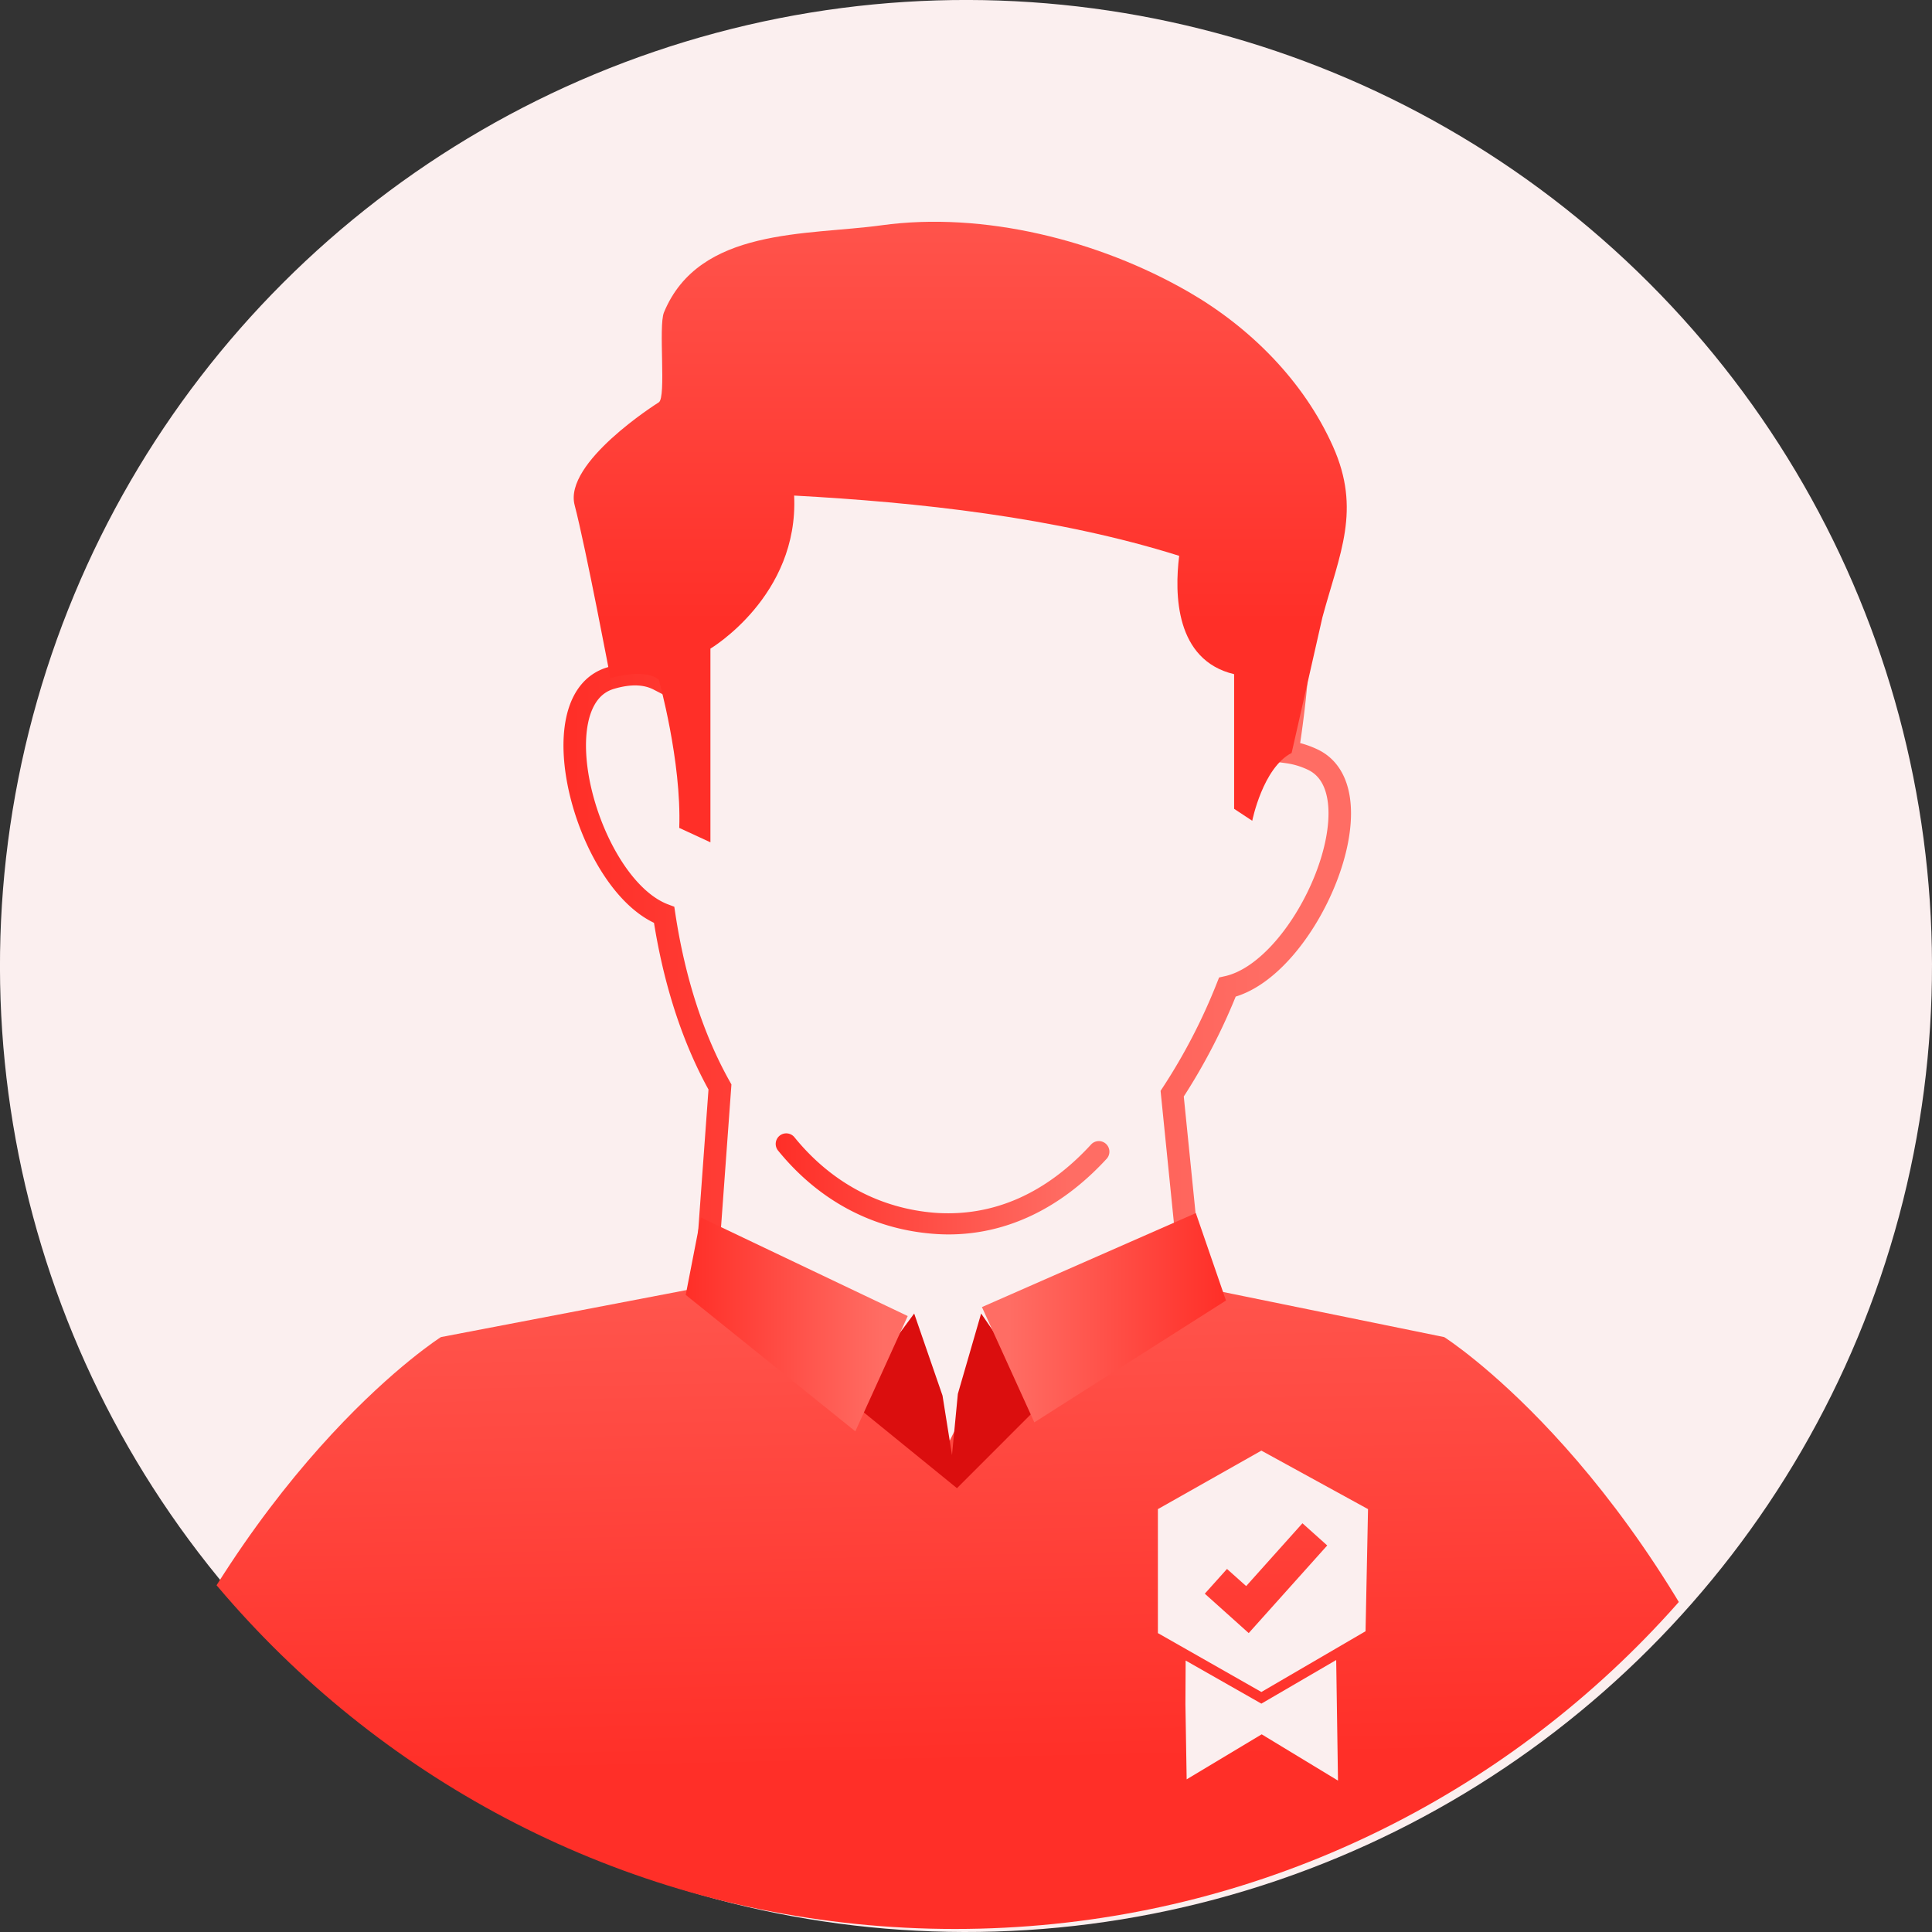 <svg xmlns="http://www.w3.org/2000/svg" xmlns:xlink="http://www.w3.org/1999/xlink" viewBox="0 0 1029.87 1029.87"><rect x="0" y="0" width="1029.87" height="1029.87" fill="#333333" stroke="none"/><defs><style>.cls-1,.cls-4{fill:none;}.cls-2{fill:#fbefef;}.cls-3{clip-path:url(#clip-path);}.cls-4{stroke-miterlimit:10;stroke-width:12px;stroke:url(#linear-gradient);}.cls-5{fill:url(#linear-gradient-2);}.cls-6{fill:url(#linear-gradient-3);}.cls-7{fill:url(#linear-gradient-4);}.cls-8{fill:#bd8a18;}.cls-9{fill:#db0e0e;}.cls-10{fill:url(#linear-gradient-5);}.cls-11{fill:url(#linear-gradient-6);}</style><clipPath id="clip-path" transform="translate(-5.3 -0.38)"><path class="cls-1" d="M0,514.33c0,284,230.27,514.3,514.32,514.3s514.32-230.27,514.32-514.3S798.37,0,514.32,0,0,230.26,0,514.33"/></clipPath><linearGradient id="linear-gradient" x1="305.66" y1="464.63" x2="725.47" y2="464.63" gradientUnits="userSpaceOnUse"><stop offset="0.01" stop-color="#ff2f28"/><stop offset="0.89" stop-color="#ff6d64"/></linearGradient><linearGradient id="linear-gradient-2" x1="517.18" y1="335.95" x2="517.18" y2="-76.1" xlink:href="#linear-gradient"/><linearGradient id="linear-gradient-3" x1="418.79" y1="631.47" x2="596.66" y2="631.47" xlink:href="#linear-gradient"/><linearGradient id="linear-gradient-4" x1="505.97" y1="945.49" x2="496.1" y2="471.23" xlink:href="#linear-gradient"/><linearGradient id="linear-gradient-5" x1="365.53" y1="705.98" x2="483.87" y2="705.98" xlink:href="#linear-gradient"/><linearGradient id="linear-gradient-6" x1="512.71" y1="702.81" x2="642.79" y2="702.81" gradientTransform="matrix(-1, 0, 0, 1, 1166.23, -0.38)" xlink:href="#linear-gradient"/></defs><g id="Layer_2" data-name="Layer 2"><g id="Layer_1-2" data-name="Layer 1"><circle class="cls-2" cx="520.23" cy="515.31" r="514.93" transform="translate(-217.31 518.41) rotate(-45)"/><g class="cls-3"><path class="cls-4" d="M704.57,405.06a45.22,45.22,0,0,0-13-3.81C709.82,284.91,701.84,140.37,511.34,146,397.67,149.4,363.83,253.64,356.51,362.66c-6.23-3.23-14.58-4.15-25.77-.79C291.5,373.64,318.68,472.8,359.33,488.1c5.37,35.45,15.51,66.36,29.75,91.71l-7.75,106.32s123.09,216.83,259.49,3L630.14,583.38a314.15,314.15,0,0,0,29.41-56.78C702,517.16,742.06,421.86,704.57,405.06Z" transform="translate(-5.3 -0.38)"/><path class="cls-5" d="M715.79,238.21c-15.62-34.85-44.22-63.42-77.07-82.32C591,128.4,529.44,113,475.23,120.47c-39.72,5.49-97.24,1-116,46.44-3.07,7.48,1.35,45.34-2.76,47.94-1,.63-50.82,32.08-44.85,54.8,6,23,19.08,92.22,19.08,92.22s17.91-5.56,25.78.83c0,0,12.17,43.34,10.9,79L384,449.38V346.13s47.17-28,44.62-81.58c65.48,3.55,139.28,11.39,205.25,32.12-2.52,20.23-2.17,55.61,29.29,63.09v71.77l9.66,6.37s5.63-28.28,21-36.16l16.41-72.32h0C719.45,295.32,731.07,272.26,715.79,238.21Z" transform="translate(-5.3 -0.38)"/><path class="cls-6" d="M510.93,658.4c-2.61,0-5.25-.11-7.88-.31-32.69-2.47-61.39-17.81-83-44.4a5.62,5.62,0,0,1,8.74-7.08c19.6,24.13,45.59,38,75.1,40.28,30.49,2.13,58.69-9.94,83-36.41a5.63,5.63,0,0,1,8.31,7.61c-24.34,26.47-53.33,40.31-84.26,40.31" transform="translate(-5.3 -0.38)"/><path class="cls-7" d="M942.75,938C874.33,776,775.17,713.14,775.17,713.14l-124-25.3-131.57,64.4L507.72,776l-11.87-23.74L381.33,686.13l-141,27S141.13,776,72.7,938c0,0-16.76,62.84-19.55,92.16H962.3c-2.79-29.32-19.55-92.16-19.55-92.16" transform="translate(-5.3 -0.38)"/><path class="cls-8" d="M581.3,916.47c0-.11-.09-.19-.13-.3s0,.11.13.3" transform="translate(-5.3 -0.38)"/><path class="cls-8" d="M586.77,918.66c-.57,0-1.12,0-1.62-.08a11.69,11.69,0,0,0,2.36.08,4.57,4.57,0,0,1-.74,0" transform="translate(-5.3 -0.38)"/><polygon class="cls-9" points="487.31 700.19 502.42 743.94 507.47 775.61 510.59 743.02 523 700.19 555.74 747.66 510.12 793.29 452.88 746.74 487.31 700.19"/><polygon class="cls-10" points="373.56 648.98 483.87 701.53 455.94 762.98 365.53 690.25 373.56 648.98"/><polygon class="cls-11" points="637.45 646.65 523.43 696.75 551.36 758.2 653.52 693.25 637.45 646.65"/><polygon class="cls-2" points="631.9 908.45 632.56 948.5 672.56 924.5 713.23 949.17 712.27 884.89 672.39 908.14 632.02 885.17 631.9 908.45"/><path class="cls-2" d="M677.69,773.65l-55.16,31.18v66.09l55.16,31.39,55.53-32.38,1.32-65.1Zm-6.75,97.26-23.41-21,11.83-13.19,10.22,9.14,30-33.49,13.21,11.83Z" transform="translate(-5.3 -0.38)"/></g></g></g></svg>